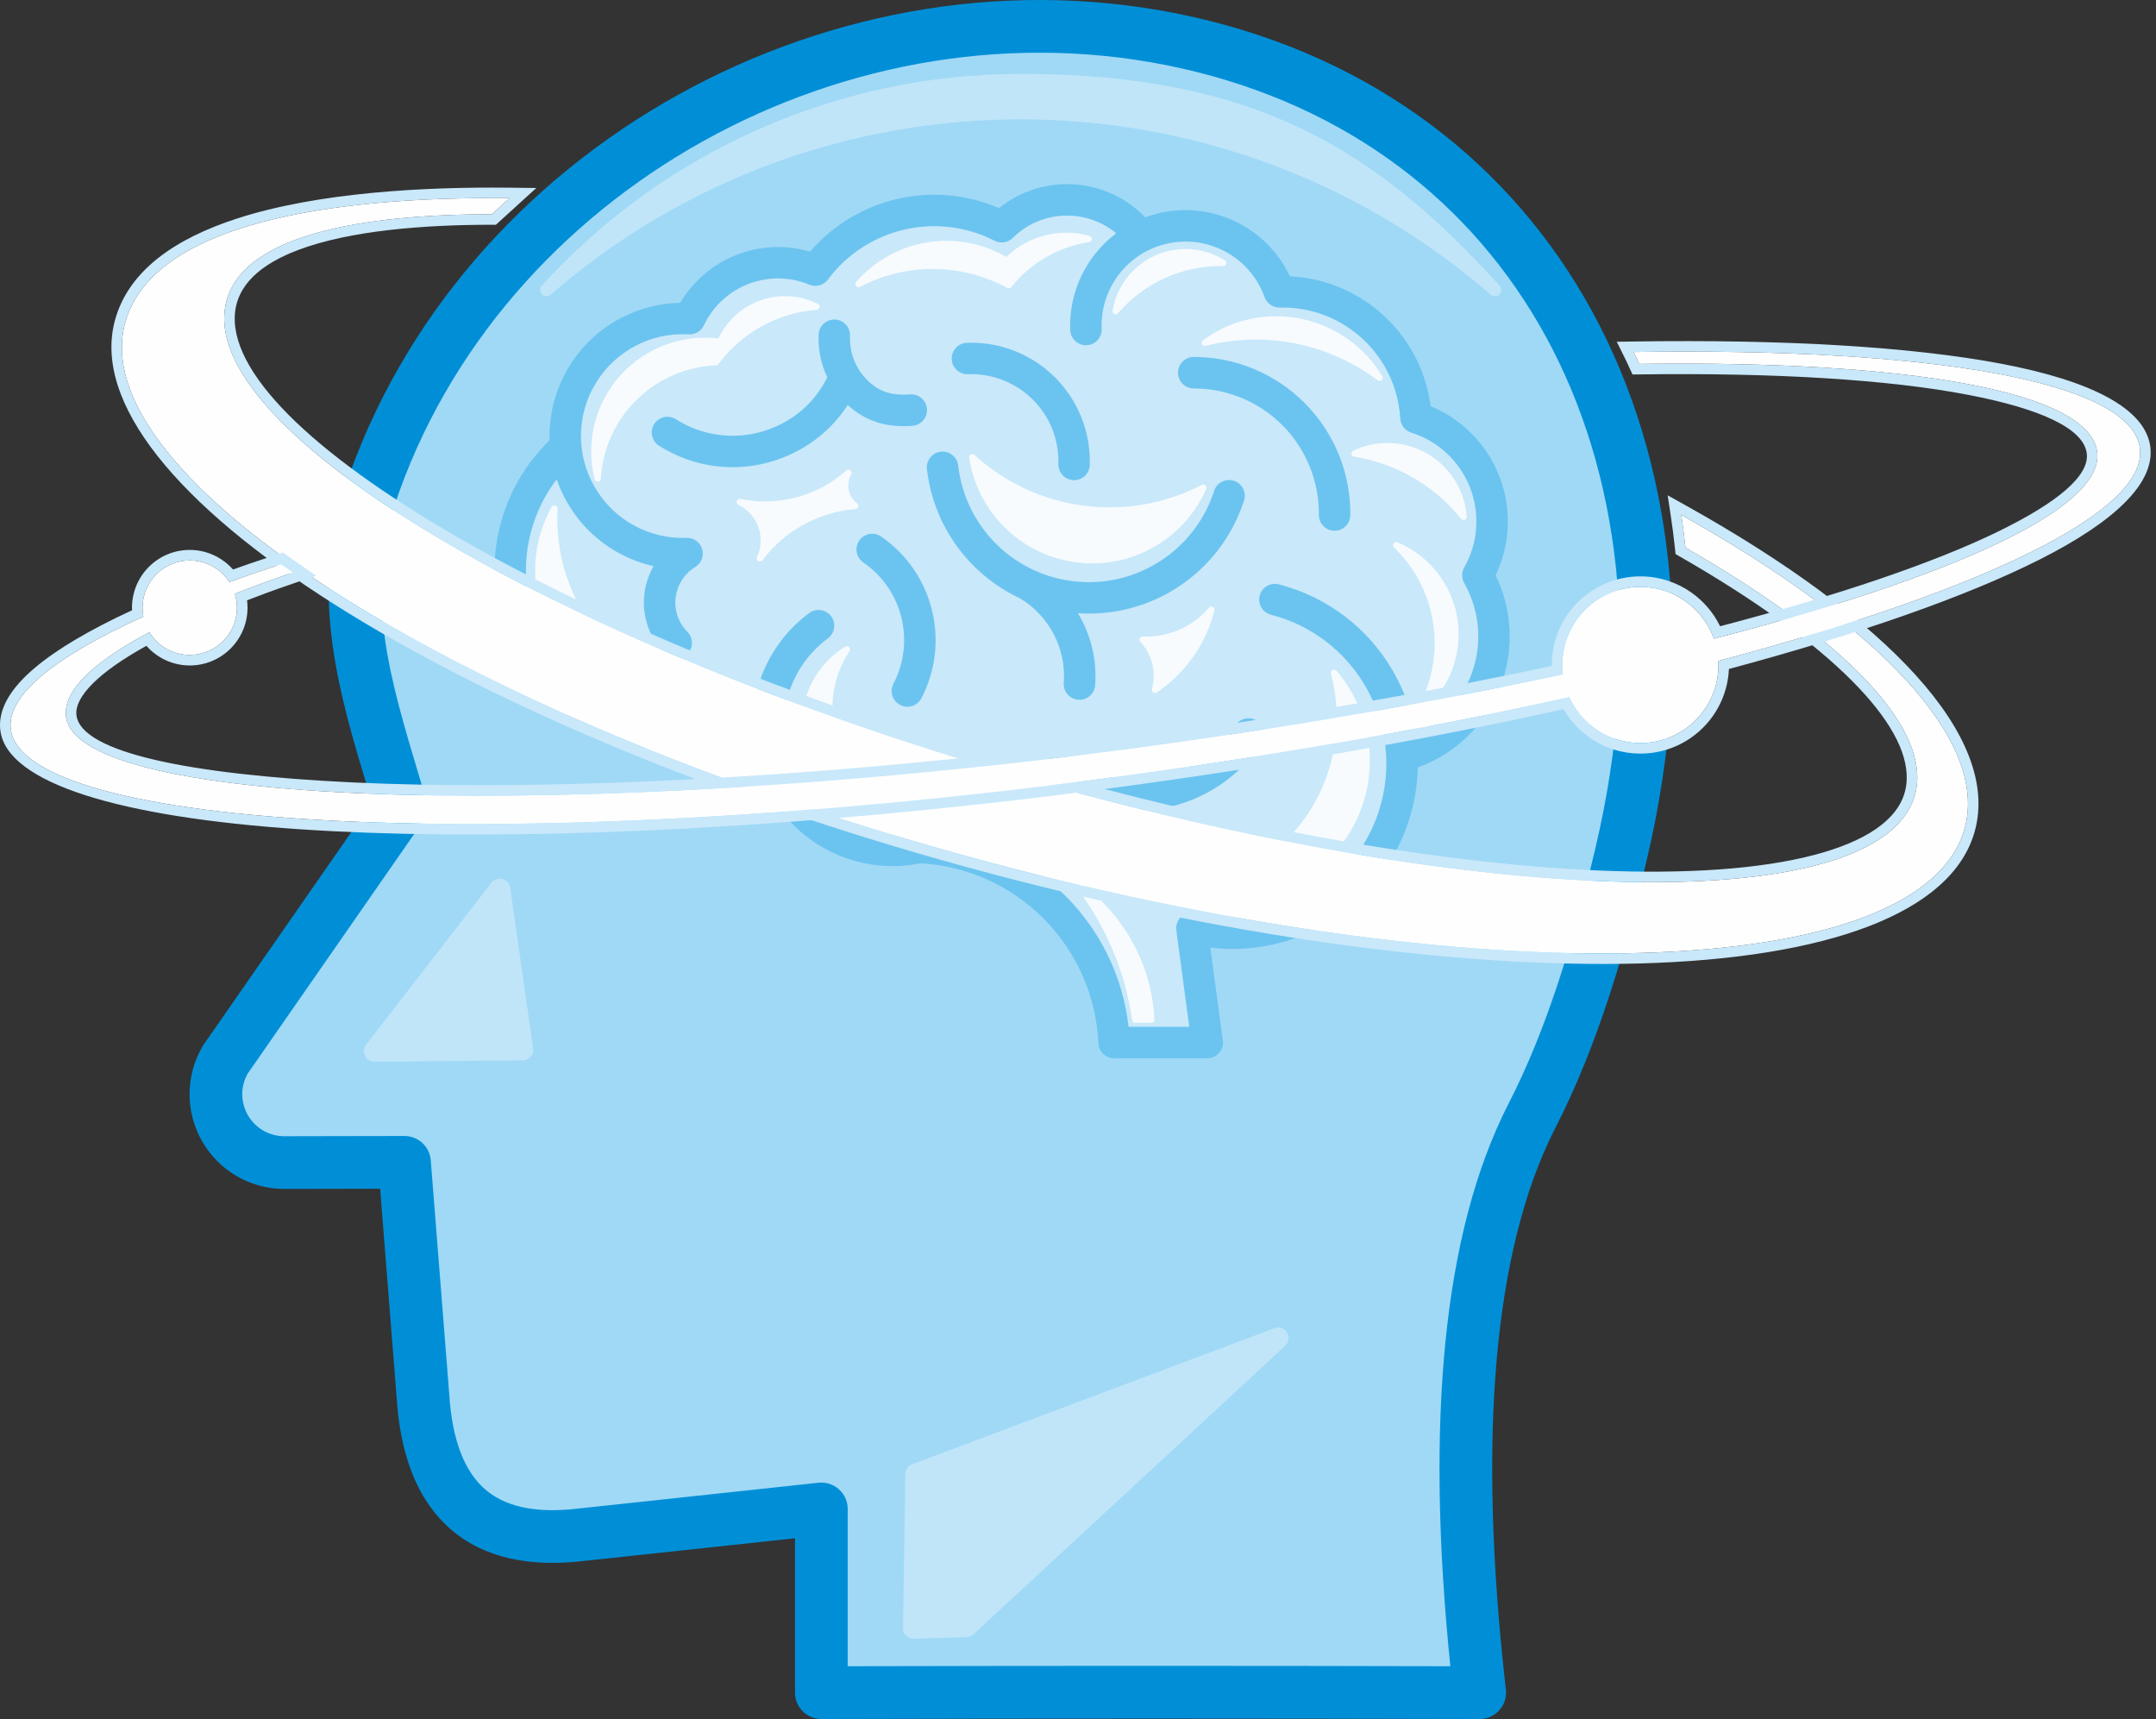 <svg width="143" height="114" viewBox="0 0 143 114" fill="none" xmlns="http://www.w3.org/2000/svg">
<rect x="0" y="0" width="143" height="114" fill="#333333" stroke="none"/>
<path fill-rule="evenodd" clip-rule="evenodd" d="M101.559 74.091C104.355 68.693 106.182 62.326 107.531 56.595C113.888 29.589 101.556 7.974 78.784 2.837C56.011 -2.3 31.701 11.219 24.487 33.032C22.174 40.027 24.575 46.743 26.588 53.518C26.588 53.518 22.706 59.104 14.942 70.275C14.128 71.667 14.114 73.388 14.907 74.793C15.7 76.198 17.18 77.076 18.794 77.099C18.794 77.099 21.472 77.094 26.828 77.084C26.828 77.084 27.237 82.245 28.053 92.567C28.484 99.472 31.965 102.545 38.495 101.785C38.495 101.785 43.823 101.213 54.477 100.069C54.477 100.805 54.477 104.867 54.477 112.252C69.032 112.212 83.588 112.212 98.143 112.252C96.201 95.152 97.34 82.431 101.559 74.091Z" fill="#A0D9F6"/>
<path fill-rule="evenodd" clip-rule="evenodd" d="M22.828 32.483C30.332 9.795 55.541 -4.198 79.168 1.132C91.028 3.808 100.232 10.801 105.616 20.679C110.99 30.541 112.492 43.148 109.232 56.995C107.875 62.761 106.01 69.295 103.115 74.887C99.136 82.76 97.949 95.054 99.879 112.055C99.936 112.551 99.778 113.047 99.445 113.418C99.112 113.79 98.637 114.001 98.138 114C83.586 113.959 69.034 113.959 54.482 114C54.018 114.001 53.572 113.818 53.243 113.49C52.914 113.162 52.73 112.717 52.73 112.252V102.014C48.359 102.484 45.008 102.844 42.678 103.094L38.698 103.521L38.697 103.521C38.695 103.522 38.693 103.522 38.69 103.522C35.146 103.933 32.075 103.342 29.83 101.36C27.607 99.398 26.542 96.374 26.309 92.691C25.902 87.537 25.596 83.671 25.392 81.092L25.214 78.834L18.799 78.847L18.797 78.847H18.797C18.797 78.847 18.797 78.847 18.794 77.099L18.797 78.847C18.788 78.847 18.778 78.847 18.769 78.846C16.534 78.815 14.484 77.599 13.386 75.652L14.907 74.793L13.385 75.652C12.287 73.705 12.305 71.322 13.434 69.392C13.457 69.353 13.481 69.315 13.507 69.277L24.672 53.213C24.589 52.935 24.504 52.655 24.419 52.375C22.556 46.227 20.512 39.484 22.828 32.483ZM26.588 53.518C28.023 54.516 28.023 54.516 28.023 54.516L28.023 54.516L16.421 71.209C15.95 72.056 15.952 73.088 16.429 73.934C16.915 74.794 17.819 75.333 18.806 75.351L26.825 75.336C27.738 75.334 28.499 76.036 28.571 76.946L26.829 77.084C28.571 76.946 28.571 76.946 28.571 76.946L28.571 76.946L28.571 76.947L28.877 80.817C29.081 83.397 29.387 87.268 29.795 92.43L29.795 92.434C29.796 92.442 29.797 92.45 29.797 92.458C29.998 95.673 30.889 97.633 32.143 98.74C33.378 99.83 35.31 100.396 38.294 100.05C38.299 100.049 38.304 100.048 38.309 100.048L38.322 100.174C38.309 100.048 38.309 100.048 38.309 100.048L38.309 100.048L38.31 100.048L54.291 98.331C54.784 98.278 55.276 98.437 55.645 98.769C56.014 99.1 56.225 99.573 56.225 100.069V110.5C69.549 110.466 82.873 110.466 96.196 110.5C94.543 94.258 95.714 81.774 100 73.302C100.002 73.297 100.005 73.293 100.008 73.287C102.702 68.085 104.489 61.888 105.83 56.194L107.531 56.595L105.83 56.194C108.927 43.035 107.442 31.333 102.547 22.352C97.661 13.387 89.313 7.004 78.399 4.542C56.481 -0.402 33.071 12.643 26.146 33.581L26.146 33.581C24.195 39.481 25.904 45.164 27.814 51.519C27.963 52.015 28.114 52.516 28.264 53.02C28.415 53.529 28.326 54.08 28.023 54.516L26.588 53.518Z" fill="#008FD7"/>
<path fill-rule="evenodd" clip-rule="evenodd" d="M92.986 50.136C95.447 49.486 97.466 47.73 98.453 45.383C99.439 43.036 99.279 40.365 98.021 38.152C99.101 36.256 99.266 33.973 98.468 31.942C97.67 29.911 95.997 28.35 93.915 27.696C93.637 22.928 89.63 19.24 84.856 19.356C83.754 16.284 80.574 14.476 77.371 15.1C76.768 15.217 76.199 15.414 75.672 15.678C74.598 14.268 72.969 13.39 71.201 13.268C69.434 13.145 67.699 13.79 66.441 15.038C62.171 12.851 56.945 14.068 54.08 17.917C50.887 16.599 47.221 18.013 45.741 21.134C42.872 20.968 40.144 22.393 38.642 24.842C37.746 26.302 37.373 27.985 37.524 29.632C33.789 32.941 32.769 38.359 35.044 42.8C37.319 47.241 42.312 49.578 47.18 48.481C48.185 49.508 49.679 49.888 51.052 49.465C51.167 50.17 51.376 50.869 51.682 51.545C53.289 55.091 57.155 57.033 60.959 56.207C67.969 56.517 73.581 62.13 73.892 69.139C78.012 69.139 80.072 69.139 80.072 69.139C79.395 64.088 79.056 61.562 79.056 61.562C85.062 63.045 91.138 59.397 92.653 53.398C92.929 52.305 93.034 51.208 92.986 50.136Z" fill="#C9E8FA"/>
<path fill-rule="evenodd" clip-rule="evenodd" d="M66.41 14.838C67.694 13.611 69.437 12.98 71.213 13.103C72.983 13.225 74.617 14.086 75.72 15.471C76.225 15.23 76.768 15.049 77.339 14.938C80.584 14.306 83.804 16.108 84.97 19.189C89.743 19.134 93.736 22.811 94.073 27.573C96.151 28.262 97.82 29.84 98.622 31.882C99.426 33.93 99.274 36.229 98.21 38.152C99.452 40.393 99.598 43.082 98.605 45.447C97.616 47.8 95.608 49.571 93.156 50.26C93.191 51.306 93.081 52.374 92.812 53.439C91.296 59.447 85.269 63.132 79.252 61.778L79.474 63.434C79.643 64.697 79.897 66.592 80.236 69.118L80.261 69.305H80.072V69.139C80.072 69.305 80.072 69.305 80.072 69.305H73.734L73.727 69.147C73.42 62.23 67.887 56.69 60.973 56.373C57.099 57.204 53.168 55.224 51.532 51.613C51.246 50.982 51.043 50.331 50.921 49.674C49.569 50.022 48.129 49.64 47.127 48.662C42.214 49.728 37.192 47.356 34.897 42.875C32.6 38.392 33.612 32.928 37.352 29.564C37.218 27.909 37.602 26.222 38.501 24.756C40.016 22.286 42.751 20.836 45.639 20.964C47.169 17.871 50.812 16.461 54.024 17.717C56.929 13.915 62.126 12.707 66.41 14.838ZM79.883 68.974L78.892 61.584L78.892 61.584L78.892 61.584C78.892 61.584 78.892 61.584 79.056 61.562L78.892 61.584L78.86 61.343L79.096 61.401C85.014 62.863 91 59.268 92.492 53.358C92.764 52.28 92.868 51.199 92.821 50.143L92.815 50.01L92.943 49.976C95.355 49.339 97.334 47.618 98.3 45.319C99.266 43.02 99.11 40.402 97.878 38.233L97.831 38.152L97.878 38.07C98.933 36.218 99.094 33.987 98.314 32.002C97.535 30.018 95.899 28.492 93.865 27.853L93.757 27.819L93.75 27.705C93.477 23.027 89.545 19.407 84.86 19.521L84.741 19.524L84.7 19.412C83.626 16.416 80.526 14.654 77.402 15.262L77.37 15.1L77.402 15.262C76.814 15.376 76.259 15.568 75.746 15.825L75.623 15.887L75.54 15.778C74.496 14.406 72.91 13.551 71.19 13.432C69.469 13.313 67.781 13.941 66.557 15.155L66.472 15.24L66.366 15.185C62.167 13.035 57.029 14.232 54.212 18.015L54.136 18.119L54.017 18.07C50.905 16.785 47.332 18.163 45.89 21.205L45.842 21.305L45.731 21.299C42.923 21.136 40.253 22.531 38.782 24.929C37.906 26.358 37.54 28.005 37.688 29.617L37.696 29.7L37.633 29.755C33.955 33.015 32.95 38.351 35.191 42.725C37.431 47.099 42.349 49.401 47.143 48.32L47.233 48.3L47.298 48.365C48.26 49.348 49.689 49.712 51.004 49.307L51.185 49.252L51.215 49.439C51.328 50.129 51.532 50.815 51.833 51.477C53.408 54.952 57.196 56.855 60.924 56.045L60.945 56.041L60.966 56.042C68.009 56.354 73.657 61.953 74.049 68.974H79.883Z" fill="#242222"/>
<path d="M53.671 40.658C54.133 40.315 54.785 40.412 55.128 40.874C55.471 41.337 55.374 41.989 54.912 42.332C53.544 43.345 52.623 44.765 52.219 46.32C51.815 47.873 51.93 49.563 52.633 51.115C53.336 52.666 54.53 53.864 55.962 54.584C57.395 55.304 59.072 55.547 60.738 55.185C60.854 55.16 60.97 55.155 61.082 55.169C64.829 55.355 68.198 56.943 70.676 59.421C72.949 61.694 74.474 64.717 74.854 68.093H78.88L78.023 61.7C77.946 61.129 78.347 60.605 78.917 60.528C79.05 60.51 79.182 60.518 79.305 60.548C82.031 61.221 84.772 60.73 87.004 59.391C89.232 58.053 90.953 55.865 91.639 53.144C92.327 50.422 91.85 47.678 90.522 45.439C89.193 43.201 87.016 41.468 84.302 40.768C83.745 40.626 83.408 40.059 83.551 39.502C83.693 38.945 84.259 38.609 84.816 38.751C88.093 39.596 90.719 41.683 92.318 44.378C93.103 45.7 93.64 47.168 93.887 48.707C94.507 48.421 95.08 48.05 95.59 47.606C96.402 46.9 97.057 46.005 97.489 44.978C97.92 43.951 98.101 42.855 98.037 41.778C97.972 40.697 97.663 39.631 97.115 38.665C96.924 38.33 96.94 37.934 97.121 37.624C97.579 36.817 97.842 35.928 97.907 35.023C97.973 34.114 97.837 33.19 97.496 32.321C97.155 31.453 96.627 30.685 95.962 30.065C95.296 29.444 94.493 28.971 93.604 28.691C93.164 28.554 92.88 28.153 92.871 27.716C92.74 25.631 91.797 23.78 90.365 22.461C88.922 21.134 86.985 20.345 84.88 20.396C84.408 20.407 84.002 20.103 83.864 19.676C83.397 18.398 82.501 17.381 81.386 16.748C80.264 16.109 78.918 15.861 77.566 16.124C77.07 16.221 76.601 16.381 76.166 16.595C76.147 16.605 76.127 16.615 76.108 16.624C75.384 16.991 74.758 17.509 74.265 18.132C73.465 19.145 73.014 20.436 73.07 21.812C73.092 22.387 72.644 22.871 72.07 22.894C71.495 22.916 71.01 22.469 70.987 21.894C70.912 20.008 71.531 18.235 72.632 16.842C73.038 16.328 73.51 15.867 74.037 15.47C73.777 15.255 73.498 15.067 73.202 14.908C72.569 14.566 71.864 14.358 71.132 14.308C70.392 14.257 69.664 14.364 68.993 14.614C68.32 14.864 67.699 15.258 67.176 15.776C66.835 16.116 66.318 16.17 65.92 15.94C64.025 14.984 61.921 14.776 59.97 15.23C58.003 15.688 56.195 16.819 54.917 18.537C54.621 18.935 54.096 19.062 53.661 18.87C52.326 18.326 50.895 18.348 49.643 18.831C48.384 19.317 47.304 20.269 46.683 21.578C46.493 21.982 46.077 22.207 45.657 22.173C44.419 22.106 43.215 22.378 42.16 22.929C41.098 23.484 40.182 24.323 39.531 25.384C38.879 26.448 38.545 27.645 38.532 28.842C38.519 30.04 38.827 31.245 39.457 32.323C40.085 33.399 40.981 34.258 42.031 34.836C43.085 35.416 44.291 35.715 45.534 35.67C46.109 35.65 46.592 36.1 46.612 36.675C46.626 37.064 46.424 37.411 46.113 37.601L46.114 37.602C45.755 37.821 45.456 38.118 45.233 38.464C45.011 38.81 44.866 39.205 44.815 39.623C44.764 40.046 44.81 40.468 44.943 40.858C45.075 41.243 45.295 41.601 45.594 41.903C46 42.314 45.996 42.975 45.586 43.381C45.176 43.787 44.514 43.784 44.108 43.373C43.589 42.848 43.203 42.215 42.967 41.527C42.734 40.844 42.652 40.11 42.741 39.378C42.82 38.724 43.031 38.102 43.351 37.545C42.534 37.362 41.752 37.064 41.027 36.665C39.648 35.906 38.472 34.782 37.652 33.377C37.355 32.868 37.113 32.337 36.926 31.791C35.97 33.037 35.338 34.477 35.054 35.983C34.658 38.087 34.942 40.318 35.97 42.325C36.999 44.334 38.643 45.867 40.58 46.773C42.517 47.68 44.748 47.96 46.951 47.463C47.315 47.381 47.678 47.502 47.922 47.749C48.288 48.122 48.744 48.378 49.235 48.503C49.456 48.559 49.684 48.589 49.913 48.59C49.867 47.646 49.966 46.704 50.202 45.797C50.722 43.793 51.909 41.962 53.671 40.658ZM50.73 51.973C50.536 51.544 50.377 51.108 50.252 50.666C49.734 50.702 49.217 50.654 48.72 50.528C48.053 50.359 47.421 50.047 46.871 49.605C44.383 50.048 41.886 49.684 39.698 48.66C37.353 47.562 35.363 45.706 34.117 43.273C32.87 40.84 32.526 38.141 33.005 35.599C33.454 33.215 34.625 30.968 36.454 29.202C36.45 29.076 36.448 28.951 36.45 28.826C36.467 27.251 36.901 25.684 37.751 24.298C38.602 22.91 39.802 21.812 41.196 21.084C42.396 20.457 43.737 20.105 45.12 20.079C46.006 18.58 47.352 17.482 48.892 16.888C50.402 16.305 52.098 16.207 53.728 16.689C55.27 14.897 57.305 13.707 59.496 13.197C61.703 12.683 64.073 12.858 66.26 13.802C66.867 13.314 67.545 12.931 68.266 12.662C69.219 12.308 70.242 12.154 71.27 12.225C72.305 12.297 73.299 12.59 74.191 13.07C74.843 13.422 75.442 13.875 75.962 14.415C76.35 14.271 76.755 14.156 77.174 14.074C79.025 13.714 80.871 14.057 82.415 14.935C83.755 15.697 84.866 16.863 85.553 18.322C87.941 18.436 90.119 19.399 91.777 20.926C93.442 22.458 94.584 24.559 94.89 26.939C95.818 27.321 96.661 27.865 97.383 28.538C98.275 29.37 98.983 30.398 99.439 31.561C99.896 32.723 100.077 33.957 99.99 35.17C99.916 36.194 99.651 37.206 99.198 38.149C99.739 39.256 100.047 40.449 100.119 41.655C100.202 43.053 99.97 44.467 99.416 45.786C98.861 47.105 98.013 48.262 96.954 49.183C96.103 49.923 95.116 50.507 94.038 50.897C94.019 51.808 93.897 52.73 93.665 53.651C92.837 56.928 90.762 59.565 88.073 61.179C85.789 62.55 83.061 63.183 80.279 62.844L81.094 68.92C81.109 68.99 81.117 69.064 81.117 69.138C81.117 69.716 80.649 70.184 80.072 70.184H73.891V70.18C73.336 70.181 72.874 69.743 72.85 69.183C72.707 65.952 71.339 63.04 69.198 60.899C67.087 58.788 64.226 57.429 61.049 57.254C58.953 57.678 56.845 57.357 55.031 56.446C53.178 55.514 51.635 53.969 50.73 51.973ZM43.708 29.558C43.224 29.249 43.081 28.606 43.39 28.121C43.699 27.636 44.342 27.494 44.827 27.802C45.705 28.362 46.684 28.711 47.69 28.841C48.699 28.972 49.736 28.883 50.728 28.566C51.726 28.247 52.62 27.728 53.361 27.047C53.981 26.477 54.494 25.793 54.87 25.017C54.815 24.901 54.764 24.783 54.716 24.664C54.405 23.885 54.258 23.042 54.296 22.187C54.321 21.612 54.807 21.166 55.382 21.191C55.957 21.216 56.403 21.702 56.378 22.277C56.353 22.838 56.449 23.389 56.652 23.896C56.721 24.071 56.804 24.241 56.899 24.404C56.916 24.429 56.931 24.455 56.945 24.481C57.116 24.76 57.324 25.02 57.565 25.252C57.953 25.626 58.364 25.873 58.809 26.015C59.271 26.161 59.786 26.2 60.36 26.154C60.935 26.109 61.438 26.539 61.483 27.114C61.528 27.689 61.098 28.192 60.523 28.237C59.686 28.304 58.91 28.239 58.18 28.007C57.475 27.783 56.827 27.409 56.226 26.855C55.815 27.495 55.327 28.074 54.774 28.582C53.813 29.466 52.656 30.137 51.365 30.55C50.079 30.962 48.735 31.077 47.428 30.908C46.12 30.738 44.848 30.284 43.708 29.558ZM64.204 24.817C63.629 24.838 63.146 24.388 63.126 23.813C63.105 23.238 63.555 22.756 64.13 22.735C65.22 22.695 66.292 22.88 67.283 23.268C68.275 23.655 69.19 24.246 69.964 25.015C70.735 25.78 71.331 26.692 71.727 27.686C72.121 28.676 72.314 29.746 72.281 30.831C72.266 31.406 71.787 31.859 71.212 31.844C70.636 31.828 70.183 31.349 70.199 30.774C70.224 29.971 70.082 29.181 69.791 28.453C69.502 27.727 69.064 27.059 68.494 26.493C67.927 25.93 67.255 25.497 66.524 25.211C65.791 24.925 65.002 24.788 64.204 24.817ZM61.479 31.109C61.414 30.537 61.825 30.019 62.398 29.954C62.971 29.889 63.488 30.3 63.554 30.873C63.787 32.915 64.716 34.736 66.097 36.096C67.48 37.459 69.316 38.361 71.359 38.564C73.402 38.767 75.379 38.242 77.004 37.177C78.628 36.113 79.898 34.511 80.528 32.559C80.704 32.011 81.29 31.709 81.838 31.885C82.386 32.061 82.688 32.648 82.512 33.196C81.73 35.621 80.157 37.608 78.147 38.925C76.229 40.182 73.909 40.83 71.497 40.667C71.578 40.802 71.656 40.94 71.729 41.079C72.421 42.397 72.751 43.902 72.639 45.438C72.599 46.013 72.1 46.446 71.525 46.406C70.95 46.365 70.516 45.866 70.557 45.291C70.641 44.141 70.396 43.02 69.883 42.043C69.379 41.082 68.614 40.256 67.647 39.676C66.524 39.152 65.507 38.441 64.636 37.583C62.922 35.894 61.769 33.637 61.479 31.109ZM61.112 46.307C60.846 46.819 60.215 47.018 59.704 46.752C59.192 46.486 58.993 45.855 59.259 45.343C59.989 43.941 60.14 42.376 59.782 40.939C59.425 39.503 58.559 38.193 57.257 37.297C56.784 36.97 56.665 36.321 56.992 35.847C57.319 35.374 57.968 35.255 58.441 35.582C60.176 36.776 61.331 38.524 61.808 40.441C62.285 42.357 62.085 44.441 61.112 46.307ZM69.572 51.899C69.103 51.563 68.995 50.91 69.331 50.441C69.667 49.972 70.32 49.864 70.788 50.2C71.664 50.828 72.643 51.262 73.662 51.489C74.685 51.715 75.756 51.737 76.812 51.539C77.866 51.341 78.856 50.932 79.727 50.35C80.6 49.766 81.355 49.007 81.94 48.11C82.253 47.627 82.898 47.49 83.381 47.804C83.864 48.117 84.001 48.762 83.687 49.245C82.947 50.382 81.99 51.342 80.886 52.081C79.781 52.82 78.528 53.338 77.196 53.588C75.866 53.838 74.511 53.81 73.213 53.522C71.909 53.233 70.669 52.686 69.572 51.899ZM89.56 34.166C89.555 34.741 89.086 35.203 88.51 35.199C87.935 35.194 87.473 34.725 87.478 34.15C87.489 33.044 87.279 31.956 86.869 30.944C86.46 29.934 85.856 29.007 85.08 28.223C84.301 27.435 83.38 26.819 82.376 26.4C81.376 25.983 80.29 25.762 79.179 25.762C78.602 25.762 78.133 25.293 78.133 24.716C78.133 24.139 78.602 23.671 79.179 23.671C80.562 23.671 81.92 23.949 83.177 24.473C84.431 24.997 85.583 25.767 86.558 26.753C87.537 27.742 88.296 28.903 88.805 30.16C89.313 31.417 89.575 32.777 89.56 34.166Z" fill="#6BC4EF"/>
<path d="M33.838 58.867L35.361 69.527C35.415 69.908 35.15 70.262 34.769 70.316C34.722 70.322 34.675 70.324 34.63 70.322L24.837 70.409C24.453 70.412 24.139 70.102 24.136 69.718C24.134 69.556 24.189 69.406 24.281 69.287L32.596 58.539C32.831 58.234 33.269 58.178 33.574 58.413C33.723 58.529 33.813 58.693 33.838 58.867ZM60.5 97.106L84.531 88.083C84.788 87.989 85.088 88.05 85.285 88.263C85.546 88.545 85.529 88.986 85.247 89.246L64.589 108.362C64.467 108.486 64.298 108.566 64.11 108.571L60.583 108.678C60.198 108.673 59.89 108.358 59.895 107.973L60.047 97.757C60.047 97.475 60.22 97.21 60.5 97.106Z" fill="#FEFEFE" fill-opacity="0.349"/>
<path fill-rule="evenodd" clip-rule="evenodd" d="M77.286 18.43C76.099 18.964 75.028 19.757 74.161 20.769C74.115 20.826 74.041 20.857 73.964 20.845C73.85 20.826 73.773 20.718 73.792 20.604C73.928 19.797 74.262 19.05 74.748 18.421C75.234 17.792 75.872 17.281 76.618 16.945C77.366 16.61 78.171 16.471 78.964 16.525C79.757 16.579 80.537 16.825 81.231 17.258C81.29 17.296 81.33 17.363 81.329 17.439C81.327 17.555 81.232 17.647 81.117 17.645C79.781 17.621 78.475 17.896 77.286 18.43ZM56.743 33.758C55.518 33.859 54.343 34.218 53.29 34.799C52.236 35.379 51.304 36.18 50.566 37.162C50.496 37.254 50.365 37.273 50.273 37.203C50.193 37.143 50.168 37.036 50.209 36.948C50.511 36.298 50.525 35.587 50.301 34.96C50.078 34.334 49.618 33.792 48.973 33.48C48.869 33.429 48.826 33.304 48.876 33.2C48.92 33.109 49.021 33.064 49.116 33.089C50.367 33.344 51.643 33.298 52.846 32.976C54.05 32.654 55.18 32.053 56.138 31.202C56.224 31.125 56.357 31.133 56.434 31.219C56.498 31.291 56.503 31.395 56.453 31.473C56.275 31.794 56.227 32.158 56.296 32.496C56.366 32.839 56.557 33.157 56.853 33.383C56.945 33.453 56.963 33.585 56.893 33.676C56.855 33.726 56.8 33.754 56.743 33.758ZM36.982 33.733C36.828 36.52 37.634 39.181 39.146 41.349C40.658 43.516 42.876 45.192 45.545 46.01C45.656 46.044 45.718 46.161 45.684 46.272C45.658 46.354 45.587 46.409 45.507 46.418C43.87 46.673 42.232 46.451 40.767 45.827C39.299 45.201 38.003 44.17 37.053 42.808C36.104 41.447 35.584 39.874 35.504 38.28C35.423 36.686 35.783 35.069 36.59 33.62C36.647 33.519 36.774 33.483 36.875 33.539C36.947 33.579 36.986 33.656 36.982 33.733ZM50.517 21.64C49.407 22.253 48.427 23.102 47.654 24.144C47.617 24.193 47.56 24.226 47.494 24.228C45.444 24.313 43.593 25.168 42.224 26.514C40.858 27.858 39.973 29.692 39.853 31.738C39.851 31.83 39.788 31.913 39.694 31.937C39.582 31.965 39.468 31.897 39.44 31.785C39.134 30.568 39.14 29.314 39.432 28.131C39.725 26.947 40.304 25.834 41.142 24.9C41.981 23.966 43.025 23.271 44.169 22.853C45.266 22.452 46.456 22.306 47.647 22.447C47.908 21.891 48.27 21.393 48.709 20.977C49.187 20.525 49.755 20.169 50.384 19.938C51.013 19.708 51.676 19.611 52.332 19.647C52.986 19.683 53.631 19.851 54.229 20.146C54.297 20.176 54.347 20.242 54.353 20.322C54.362 20.438 54.275 20.538 54.16 20.547C52.867 20.648 51.627 21.026 50.517 21.64ZM53.51 46.079C53.949 44.785 54.827 43.638 56.062 42.879C56.129 42.838 56.217 42.836 56.287 42.883C56.383 42.946 56.41 43.076 56.346 43.172C55.738 44.091 55.37 45.129 55.253 46.193C55.136 47.258 55.269 48.35 55.662 49.38C56.055 50.409 56.684 51.312 57.48 52.027C58.278 52.742 59.244 53.27 60.309 53.55C60.386 53.57 60.447 53.633 60.462 53.715C60.482 53.829 60.407 53.937 60.293 53.958C58.866 54.215 57.448 53.945 56.258 53.273C55.067 52.601 54.104 51.526 53.587 50.172C53.069 48.817 53.07 47.374 53.51 46.079ZM66.809 19.095C65.288 18.271 63.613 17.851 61.936 17.838C60.257 17.826 58.574 18.219 57.042 19.02C56.939 19.074 56.813 19.034 56.76 18.932C56.719 18.854 56.733 18.762 56.787 18.699C58.054 17.241 59.755 16.346 61.551 16.067C63.295 15.795 65.131 16.104 66.747 17.042C67.456 16.355 68.319 15.874 69.243 15.627C70.218 15.366 71.263 15.363 72.271 15.647C72.382 15.678 72.447 15.793 72.416 15.905C72.393 15.986 72.325 16.043 72.246 16.055C71.225 16.209 70.252 16.553 69.376 17.059C68.499 17.564 67.716 18.235 67.073 19.042C67.009 19.122 66.897 19.143 66.809 19.095ZM64.636 30.173C66.693 32.049 69.225 33.186 71.861 33.533C74.5 33.88 77.243 33.438 79.718 32.155C79.821 32.102 79.947 32.143 80 32.245C80.03 32.303 80.03 32.369 80.006 32.425C79.267 34.107 78.017 35.444 76.497 36.3C74.978 37.156 73.187 37.532 71.366 37.292C69.545 37.052 67.912 36.225 66.666 35.004C65.419 33.783 64.559 32.168 64.281 30.353C64.264 30.238 64.343 30.131 64.457 30.114C64.525 30.104 64.591 30.128 64.636 30.173ZM80.55 40.487C80.27 41.598 79.788 42.639 79.139 43.56C78.49 44.482 77.673 45.285 76.72 45.925C76.624 45.989 76.494 45.963 76.43 45.867C76.395 45.815 76.387 45.752 76.403 45.695C76.556 45.142 76.559 44.568 76.426 44.027C76.292 43.488 76.022 42.982 75.628 42.563C75.549 42.479 75.553 42.346 75.637 42.267C75.681 42.226 75.738 42.207 75.794 42.211C76.634 42.249 77.46 42.093 78.211 41.766L78.221 41.762C78.969 41.435 79.644 40.939 80.187 40.3C80.262 40.212 80.394 40.201 80.482 40.276C80.545 40.329 80.569 40.412 80.55 40.487ZM73.823 63.053C73.211 61.589 72.415 60.203 71.45 58.93C71.387 58.858 71.38 58.749 71.439 58.669C71.507 58.576 71.638 58.556 71.731 58.624C73.173 59.681 74.338 61.036 75.165 62.572C75.989 64.103 76.477 65.816 76.568 67.596L76.57 67.623C76.57 67.739 76.476 67.833 76.36 67.833H75.301C75.198 67.832 75.108 67.757 75.093 67.653C74.865 66.066 74.437 64.52 73.823 63.053ZM88.533 49.35C88.768 47.806 88.689 46.214 88.279 44.673C88.257 44.597 88.28 44.513 88.344 44.458C88.431 44.383 88.564 44.393 88.639 44.481C89.95 46.007 90.688 47.872 90.829 49.781C90.969 51.69 90.514 53.643 89.44 55.345C88.367 57.047 86.799 58.3 85.016 58.995C83.233 59.69 81.232 59.828 79.29 59.302C79.215 59.282 79.154 59.22 79.139 59.138C79.118 59.025 79.193 58.915 79.306 58.894C80.875 58.601 82.347 57.987 83.639 57.109C84.931 56.232 86.044 55.09 86.896 53.74C87.747 52.392 88.298 50.895 88.533 49.35ZM94.082 46.862C95.03 45.123 95.339 43.173 95.054 41.313C94.769 39.451 93.888 37.68 92.459 36.303C92.375 36.223 92.373 36.09 92.453 36.007C92.517 35.94 92.615 35.925 92.694 35.963C93.753 36.411 94.659 37.116 95.343 37.993C96.03 38.874 96.495 39.928 96.669 41.067C96.843 42.206 96.715 43.35 96.323 44.396C95.931 45.441 95.275 46.389 94.395 47.132C94.307 47.207 94.175 47.196 94.1 47.108C94.04 47.037 94.035 46.937 94.082 46.862ZM93.743 31.687C92.543 30.991 91.216 30.513 89.825 30.288C89.753 30.281 89.687 30.238 89.654 30.169C89.604 30.065 89.648 29.939 89.753 29.89C90.538 29.515 91.391 29.347 92.236 29.381C93.081 29.415 93.918 29.652 94.671 30.088C95.423 30.525 96.044 31.134 96.493 31.851C96.942 32.568 97.22 33.392 97.284 34.259C97.289 34.325 97.262 34.393 97.207 34.438C97.117 34.51 96.985 34.496 96.912 34.406C96.024 33.304 94.947 32.386 93.743 31.687ZM91.37 25.22C89.741 23.993 87.877 23.17 85.926 22.78C83.973 22.389 81.933 22.432 79.957 22.939C79.846 22.967 79.731 22.899 79.703 22.788C79.681 22.703 79.715 22.617 79.782 22.568C80.711 21.884 81.764 21.412 82.867 21.167C83.971 20.922 85.125 20.905 86.255 21.131C87.387 21.357 88.445 21.817 89.369 22.467C90.293 23.117 91.084 23.958 91.679 24.947C91.738 25.046 91.706 25.175 91.608 25.234C91.531 25.28 91.437 25.272 91.37 25.22Z" fill="#FEFEFE" fill-opacity="0.878"/>
<path fill-rule="evenodd" clip-rule="evenodd" d="M111.513 34.15C124.47 41.383 131.923 49.062 130.31 54.933C127.483 65.222 97.878 66.058 64.187 56.799C30.495 47.541 5.475 31.695 8.302 21.406C10.292 14.165 24.262 13.037 33.792 13.143L32.621 14.209C24.686 14.21 15.115 15.375 14.876 20.928C14.497 29.723 39.325 43.753 70.331 52.266C101.338 60.779 126.781 60.55 127.16 51.755C127.346 47.445 121.474 41.876 111.789 36.316C111.712 35.583 111.62 34.86 111.513 34.15Z" fill="#FEFEFE"/>
<path fill-rule="evenodd" clip-rule="evenodd" d="M111.852 33.541C118.518 37.262 123.752 41.112 127.077 44.788C130.392 48.453 131.842 51.988 130.982 55.115C129.477 60.592 121.127 63.545 108.843 63.892C96.814 64.232 80.918 62.118 64.007 57.472L63.993 57.469L63.99 57.468L63.99 57.467C47.081 52.82 32.341 46.515 22.179 40.079C11.796 33.503 6.126 26.698 7.63 21.223C8.539 17.916 11.659 15.809 15.716 14.494C21.111 12.745 28.213 12.385 33.798 12.447L35.573 12.466L34.262 13.659L33.091 14.725L32.893 14.905L32.621 14.905C28.179 14.906 23.226 15.273 19.762 16.584C17.324 17.508 15.661 18.896 15.572 20.958C15.395 25.072 21.371 30.556 31.175 36.096C41.164 41.741 55.066 47.353 70.515 51.594C83.897 55.268 96.233 57.308 105.944 57.726C111.835 57.98 116.744 57.638 120.314 56.702C123.699 55.815 125.821 54.421 126.34 52.529C126.41 52.273 126.452 52.006 126.464 51.728V51.725C126.546 49.818 125.252 47.576 122.832 45.145C120.221 42.522 116.326 39.726 111.443 36.922L111.134 36.745L111.096 36.387C111.055 35.997 111.013 35.636 110.971 35.307C110.935 35.018 110.885 34.666 110.823 34.254L110.611 32.848L111.852 33.541ZM111.514 34.15C124.47 41.383 131.923 49.062 130.31 54.933C127.483 65.222 97.879 66.057 64.187 56.799C30.495 47.541 5.475 31.695 8.302 21.406C10.292 14.165 24.262 13.037 33.793 13.143L32.621 14.209C24.686 14.21 15.116 15.374 14.876 20.928C14.497 29.723 39.325 43.753 70.332 52.266C101.338 60.779 126.781 60.55 127.16 51.755C127.346 47.445 121.475 41.876 111.79 36.316C111.712 35.583 111.621 34.86 111.514 34.15Z" fill="#C9E8FA"/>
<path fill-rule="evenodd" clip-rule="evenodd" d="M108.349 23.344C128.018 23.046 141.346 25.267 141.931 29.712C142.488 33.934 131.424 39.195 113.973 43.831C113.978 43.92 113.98 44.01 113.98 44.1C113.98 46.96 111.662 49.278 108.802 49.278C106.704 49.278 104.897 48.03 104.084 46.236C94.769 48.313 84.216 50.182 72.987 51.662C33.99 56.801 1.452 55.06 0.711 48.322C0.466 46.092 3.686 43.526 9.51 40.895C9.473 40.702 9.453 40.504 9.453 40.3C9.453 38.57 10.855 37.168 12.586 37.168C13.687 37.168 14.655 37.736 15.213 38.595C16.419 38.161 17.157 37.91 18.483 37.472L18.653 37.416C18.91 37.599 19.171 37.782 19.434 37.964C17.869 38.495 16.937 38.846 15.58 39.379C15.67 39.67 15.718 39.98 15.718 40.3C15.718 42.031 14.316 43.433 12.586 43.433C11.452 43.433 10.459 42.831 9.909 41.929C6.185 43.903 4.191 45.807 4.377 47.499C5.056 53.667 38.636 54.436 74.335 49.732C84.821 48.35 94.807 46.626 103.661 44.718C103.637 44.516 103.624 44.309 103.624 44.1C103.624 41.24 105.942 38.922 108.802 38.922C111.05 38.922 112.963 40.355 113.679 42.357C129.419 38.288 139.594 33.734 139.097 29.969C138.565 25.927 126.527 23.893 108.725 24.133C108.611 23.884 108.487 23.622 108.349 23.344Z" fill="#FEFEFE"/>
<path fill-rule="evenodd" clip-rule="evenodd" d="M108.341 22.648C118.403 22.495 126.821 23 132.744 24.123C138.731 25.259 142.29 27.101 142.622 29.622C142.939 32.026 140.276 34.585 135.291 37.103C130.462 39.541 123.37 42.032 114.673 44.366C114.606 45.883 113.963 47.251 112.958 48.256C111.894 49.319 110.425 49.977 108.802 49.977C107.632 49.977 106.54 49.634 105.623 49.042C104.836 48.535 104.178 47.845 103.709 47.032C99.096 48.053 94.218 49.016 89.143 49.902C84.027 50.794 78.65 51.619 73.078 52.353C70.29 52.72 67.559 53.05 64.894 53.343C47.26 55.283 31.396 55.769 19.834 54.991C7.956 54.191 0.486 51.948 0.026 48.458L0.023 48.45L0.017 48.404V48.398C-0.131 47.052 0.673 45.67 2.312 44.287C3.784 43.044 5.966 41.762 8.759 40.471C8.756 40.41 8.754 40.353 8.754 40.3C8.754 39.243 9.183 38.285 9.876 37.591C10.57 36.898 11.528 36.469 12.586 36.469C13.243 36.469 13.865 36.638 14.411 36.934C14.807 37.15 15.162 37.433 15.458 37.768C15.925 37.601 16.28 37.476 16.576 37.374C17.075 37.203 17.595 37.03 18.265 36.809L18.435 36.753L18.769 36.642L19.057 36.848L19.443 37.12L19.83 37.391L20.972 38.179L19.658 38.625C18.886 38.887 18.266 39.106 17.669 39.326C17.241 39.484 16.829 39.641 16.385 39.813C16.406 39.975 16.417 40.138 16.417 40.3C16.417 41.358 15.988 42.317 15.295 43.01C14.602 43.703 13.644 44.132 12.586 44.132C11.907 44.132 11.267 43.954 10.712 43.642C10.334 43.43 9.995 43.154 9.71 42.831C8.141 43.699 6.933 44.544 6.131 45.351C5.375 46.112 5.007 46.807 5.07 47.417L5.071 47.417L5.075 47.454L5.074 47.454C5.411 49.891 12.508 51.377 23.455 51.891C34.733 52.42 49.974 51.798 66.168 50.017C68.863 49.72 71.561 49.395 74.245 49.041C79.398 48.362 84.457 47.596 89.339 46.761C94.083 45.95 98.636 45.078 102.925 44.163C102.925 44.141 102.925 44.12 102.925 44.1C102.925 42.478 103.583 41.008 104.646 39.944C105.71 38.881 107.179 38.223 108.802 38.223C110.059 38.223 111.225 38.619 112.181 39.293C112.991 39.863 113.651 40.633 114.088 41.531C121.852 39.5 128.209 37.354 132.521 35.253C136.459 33.333 138.603 31.551 138.407 30.059C138.19 28.415 135.357 27.11 130.546 26.185C125.27 25.172 117.747 24.708 108.733 24.83L108.277 24.836L108.088 24.42C108.028 24.287 107.97 24.162 107.915 24.047C107.852 23.914 107.788 23.782 107.724 23.652L107.235 22.664L108.341 22.648ZM104.084 46.236C94.769 48.314 84.216 50.182 72.987 51.662C33.99 56.801 1.452 55.06 0.711 48.322C0.466 46.092 3.686 43.526 9.51 40.895C9.473 40.702 9.453 40.504 9.453 40.3C9.453 38.571 10.856 37.168 12.586 37.168C13.687 37.168 14.655 37.736 15.213 38.595C16.419 38.161 17.157 37.91 18.483 37.472L18.653 37.416C18.911 37.599 19.171 37.782 19.434 37.964C17.869 38.495 16.937 38.846 15.58 39.379C15.67 39.67 15.718 39.98 15.718 40.3C15.718 42.031 14.316 43.433 12.586 43.433C11.452 43.433 10.459 42.831 9.91 41.929C6.185 43.903 4.191 45.807 4.377 47.499C5.056 53.667 38.636 54.436 74.335 49.732C84.821 48.35 94.807 46.626 103.661 44.719C103.637 44.516 103.624 44.309 103.624 44.1C103.624 41.24 105.942 38.922 108.802 38.922C111.05 38.922 112.963 40.355 113.679 42.357C129.419 38.288 139.594 33.734 139.098 29.969C138.565 25.927 126.527 23.894 108.725 24.133C108.611 23.884 108.487 23.622 108.349 23.344C128.018 23.046 141.346 25.267 141.931 29.712C142.488 33.934 131.424 39.195 113.973 43.831C113.978 43.92 113.98 44.01 113.98 44.1C113.98 46.96 111.662 49.278 108.802 49.278C106.704 49.278 104.897 48.03 104.084 46.236Z" fill="#C9E8FA"/>
<path fill-rule="evenodd" clip-rule="evenodd" d="M36.241 19.229C54.293 3.582 81.1 3.582 99.153 19.229C91.095 10.367 83.219 5.32 67.691 5.32C55.725 5.32 44.299 10.367 36.241 19.229ZM67.697 7.913C56.585 7.913 45.473 11.787 36.529 19.533C36.371 19.683 36.122 19.687 35.959 19.539C35.788 19.383 35.776 19.118 35.931 18.947C39.998 14.474 44.916 10.963 50.326 8.57C55.74 6.176 61.648 4.901 67.691 4.901C75.521 4.901 81.43 6.177 86.405 8.574C91.379 10.971 95.4 14.48 99.462 18.947C99.603 19.102 99.609 19.341 99.469 19.503C99.318 19.677 99.054 19.696 98.879 19.545C89.933 11.791 78.815 7.913 67.697 7.913ZM36.241 19.229C54.293 3.582 81.1 3.582 99.153 19.229C91.095 10.367 83.219 5.32 67.691 5.32C55.725 5.32 44.299 10.367 36.241 19.229Z" fill="#FEFEFE" fill-opacity="0.349"/>
</svg>
